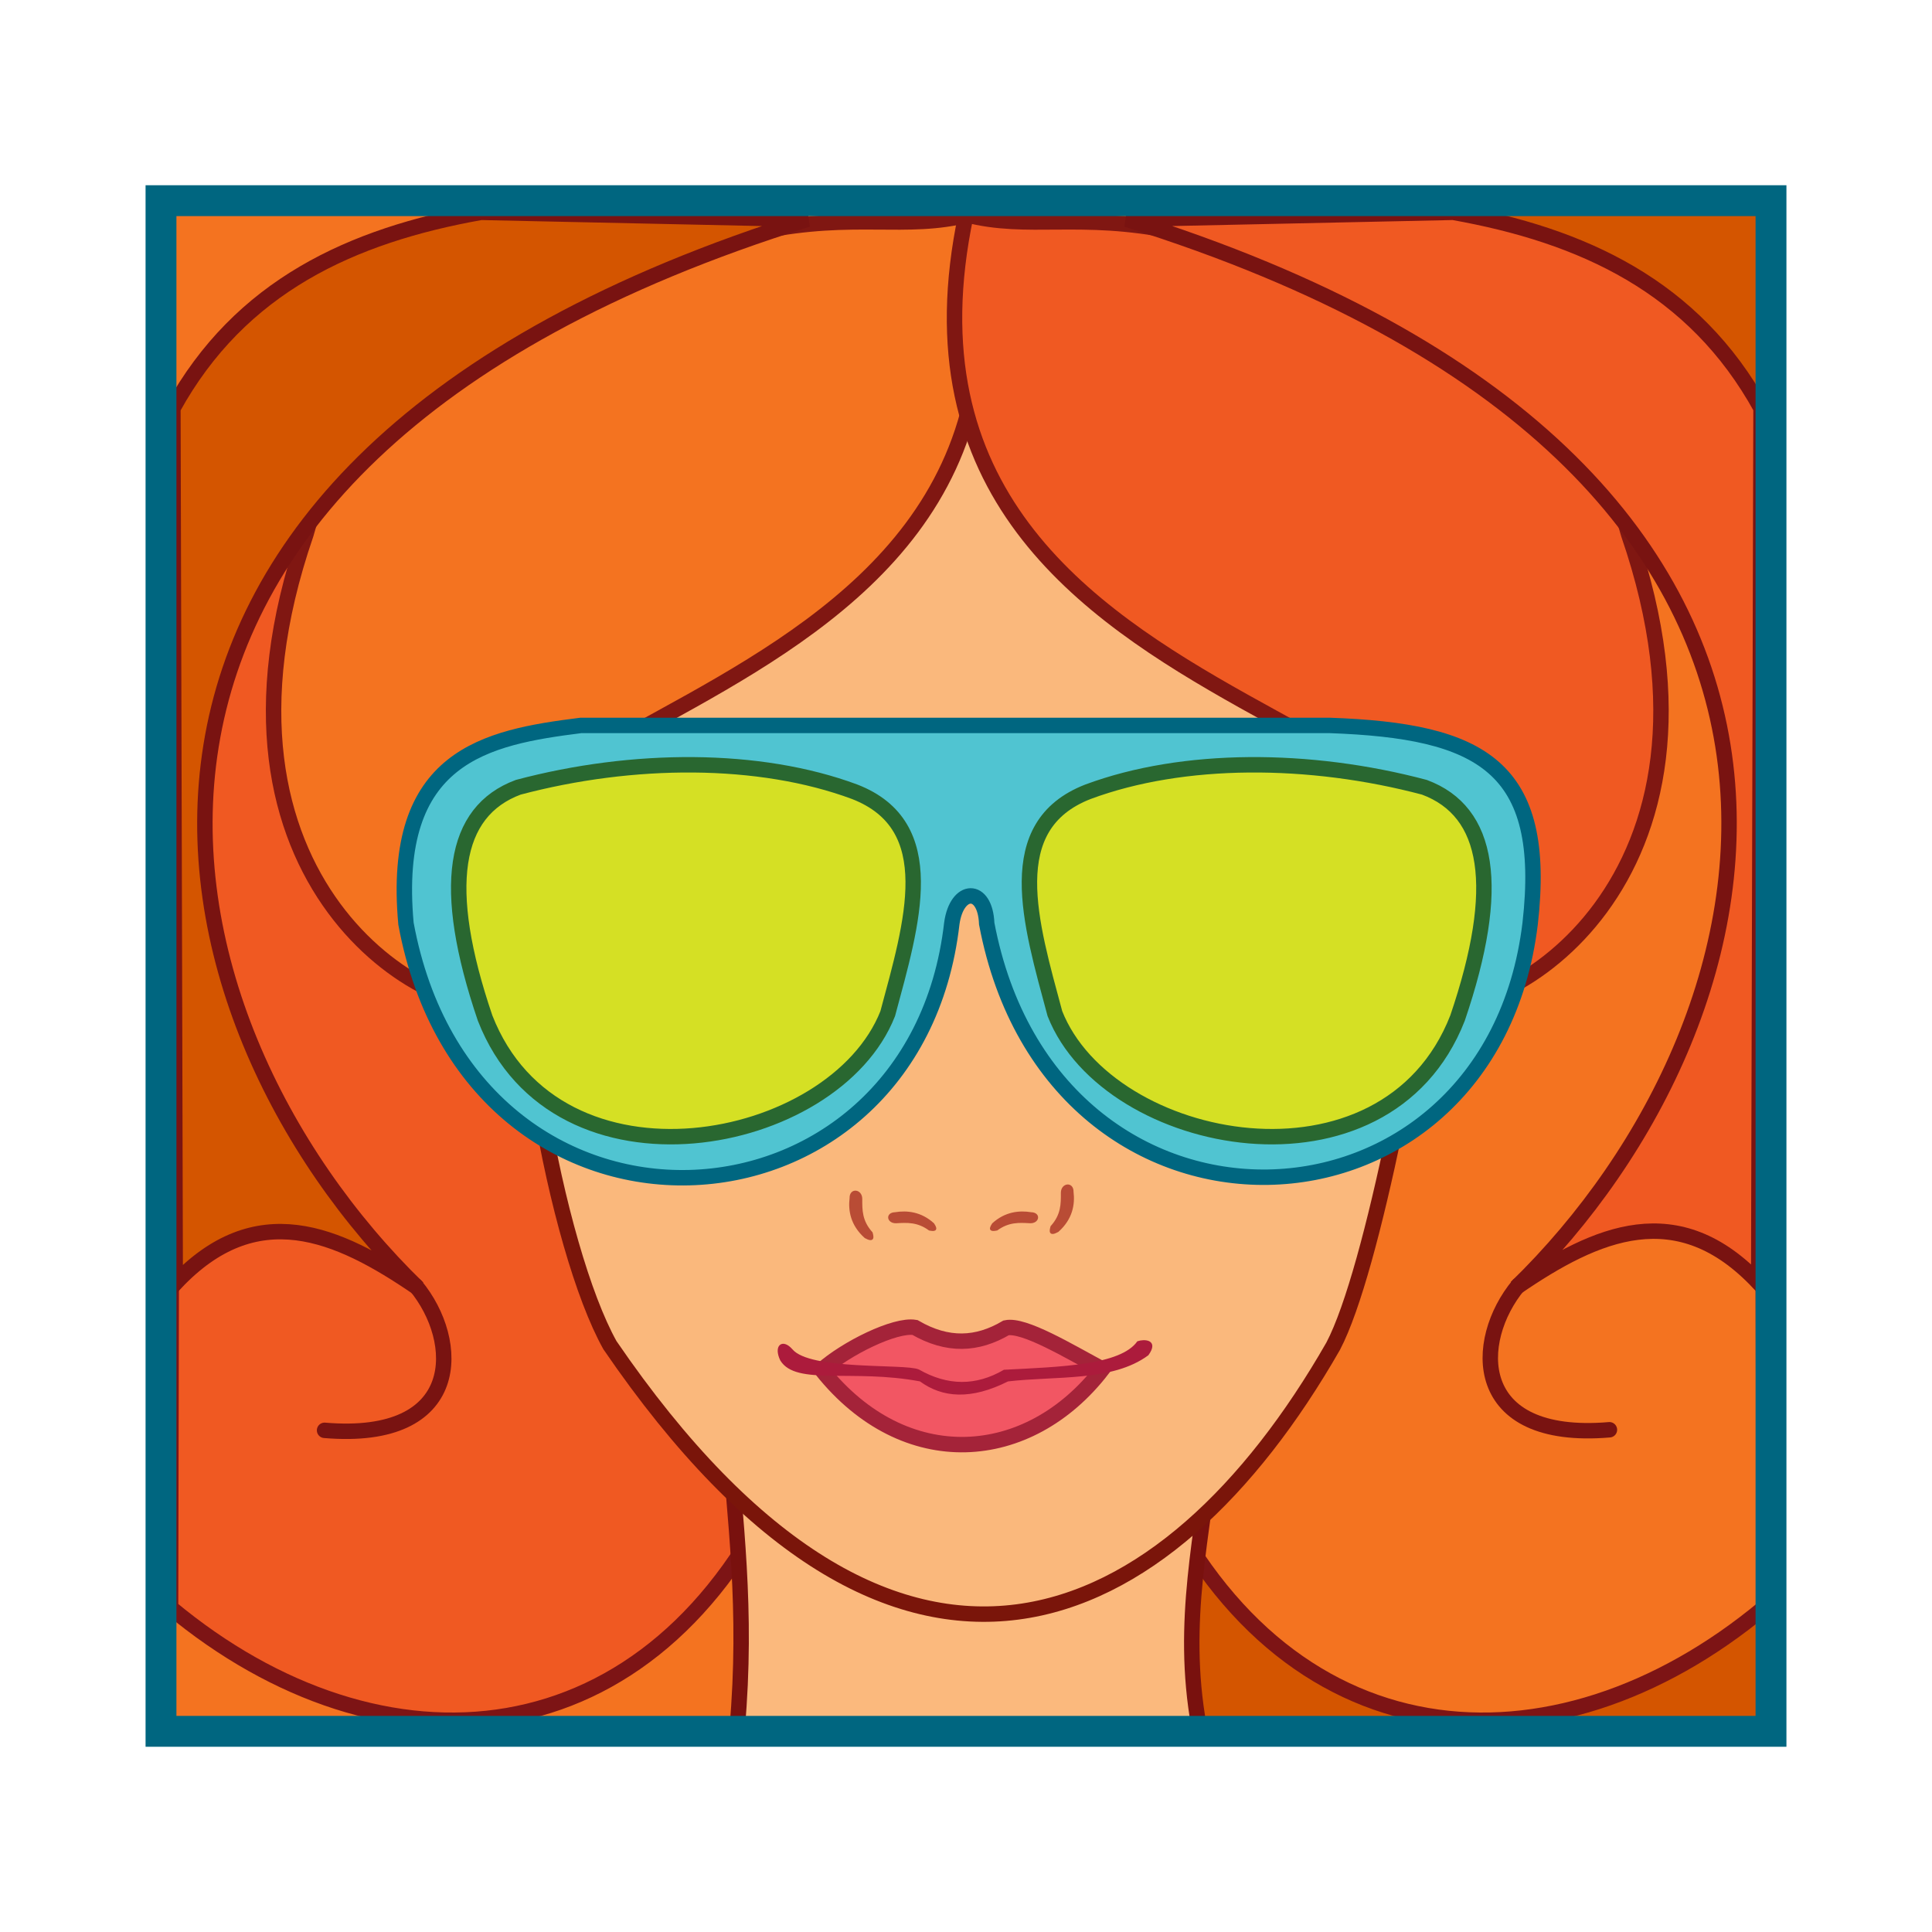<svg:svg xmlns:dc="http://purl.org/dc/elements/1.1/" xmlns:ns1="http://sodipodi.sourceforge.net/DTD/sodipodi-0.dtd" xmlns:ns2="http://www.inkscape.org/namespaces/inkscape" xmlns:ns4="http://creativecommons.org/ns#" xmlns:rdf="http://www.w3.org/1999/02/22-rdf-syntax-ns#" xmlns:svg="http://www.w3.org/2000/svg" height="856.724" id="svg2" version="1.1" viewBox="-64.555 -82.134 856.724 856.724" width="856.724" ns1:docname="viso-arancio.svg" ns2:version="0.48+devel r9772">
  <svg:defs id="defs4" />
  <ns1:namedview bordercolor="#666666" borderopacity="1.0" fit-margin-bottom="0" fit-margin-left="0" fit-margin-right="0" fit-margin-top="0" id="base" pagecolor="#ffffff" showgrid="false" showguides="true" ns2:current-layer="layer1" ns2:cx="360.87438" ns2:cy="326.57578" ns2:document-units="px" ns2:guide-bbox="true" ns2:pageopacity="0.0" ns2:pageshadow="2" ns2:window-height="851" ns2:window-maximized="1" ns2:window-width="1440" ns2:window-x="0" ns2:window-y="1" ns2:zoom="0.66136926" />
  <svg:g id="layer1" transform="translate(-11.173,-160.297)" ns2:groupmode="layer" ns2:label="Layer 1">
    <svg:g id="g4672">
      <svg:rect height="670.48" id="rect4600" ry="5.173" style="color:#000000;fill:#f47320;fill-opacity:1;stroke:#000000;stroke-width:0.684px;stroke-linecap:butt;stroke-linejoin:miter;stroke-miterlimit:4;stroke-opacity:1;stroke-dasharray:none;stroke-dashoffset:0;marker:none;visibility:visible;display:inline;overflow:visible;enable-background:accumulate" transform="scale(-1,1)" width="350.76" x="-373.015" y="171.285" />
      <svg:rect height="670.48" id="rect4535" ry="5.173" style="color:#000000;fill:#d45500;fill-opacity:1;stroke:#000000;stroke-width:0.684px;stroke-linecap:butt;stroke-linejoin:miter;stroke-miterlimit:4;stroke-opacity:1;stroke-dasharray:none;stroke-dashoffset:0;marker:none;visibility:visible;display:inline;overflow:visible;enable-background:accumulate" width="350.76" x="378.084" y="171.285" />
      <svg:path d="m 456.72,731.053 c 57.714,129.978 178.773,137.623 272.124,60.012 l -1.035,-500.79 c 0,0 -235.909,-14.486 -235.909,-4.139 0,10.347 -35.179,444.917 -35.179,444.917 z" id="path4537" style="color:#000000;fill:#f47320;fill-opacity:1;stroke:#7d1415;stroke-width:6.843;stroke-linecap:butt;stroke-linejoin:miter;stroke-miterlimit:4;stroke-opacity:1;stroke-dasharray:none;stroke-dashoffset:0;marker:none;visibility:visible;display:inline;overflow:visible;enable-background:accumulate" ns1:nodetypes="cccsc" ns2:connector-curvature="0" />
      <svg:path d="M 294.378,731.053 C 236.664,861.031 115.605,868.676 22.254,791.065 l 1.035,-500.79 c 0,0 235.909,-14.486 235.909,-4.139 0,10.347 35.179,444.917 35.179,444.917 z" id="path4602" style="color:#000000;fill:#f05922;fill-opacity:1;stroke:#7d1415;stroke-width:6.843;stroke-linecap:butt;stroke-linejoin:miter;stroke-miterlimit:4;stroke-opacity:1;stroke-dasharray:none;stroke-dashoffset:0;marker:none;visibility:visible;display:inline;overflow:visible;enable-background:accumulate" ns1:nodetypes="cccsc" ns2:connector-curvature="0" />
      <svg:g id="g4566" transform="matrix(0.684,0,0,0.684,110.099,160.938)">
        <svg:path d="m 238.898,999.442 c 6.848,-77.844 -1.601,-135.29 -6.048,-198.074 l 314.499,10.584 c -6.217,60.715 -21.334,117.871 -9.072,185.978 z" id="path4521" style="color:#000000;fill:#fbb97d;fill-opacity:1;stroke:#79110e;stroke-width:10;stroke-linecap:butt;stroke-linejoin:miter;stroke-miterlimit:4;stroke-opacity:1;stroke-dasharray:none;stroke-dashoffset:0;marker:none;visibility:visible;display:inline;overflow:visible;enable-background:accumulate" ns1:nodetypes="ccccc" ns2:connector-curvature="0" />
        <svg:path d="M 105.841,421.852 C 135.428,283.188 287.711,225.373 397.66,145.153 505.691,233.6 677.581,305.864 695.527,433.948 682.183,535.716 651.221,702.367 625.309,751.693 517.818,939.449 342.792,1023.731 156.402,751.048 121.586,688.666 87.307,506.679 105.841,421.852 z" id="path4503" style="color:#000000;fill:#fab87c;fill-opacity:1;stroke:#7a150a;stroke-width:10;stroke-linecap:butt;stroke-linejoin:miter;stroke-miterlimit:4;stroke-opacity:1;stroke-dasharray:none;stroke-dashoffset:0;marker:none;visibility:visible;display:inline;overflow:visible;enable-background:accumulate" ns1:nodetypes="cccccc" ns2:connector-curvature="0" />
      </svg:g>
      <svg:path d="M 376.119,173.354 C 427.969,418.371 64.439,386.948 171.25,523.08 139.144,532.684 28.952,470.162 82.266,315.107 105.825,229.092 223.87,193.163 284.083,180.795 c 41.528,-8.53 64.351,-0.278 92.035,-7.441 z" id="path4604" style="color:#000000;fill:#f47320;fill-opacity:1;stroke:#801712;stroke-width:6.843;stroke-linecap:butt;stroke-linejoin:miter;stroke-miterlimit:4;stroke-opacity:1;stroke-dasharray:none;stroke-dashoffset:0;marker:none;visibility:visible;display:inline;overflow:visible;enable-background:accumulate" ns1:nodetypes="cccsc" ns2:connector-curvature="0" />
      <svg:path d="m 374.98,173.354 c -51.85,245.016 311.68,213.593 204.869,349.725 32.106,9.604 142.298,-52.918 88.983,-207.973 -23.559,-86.015 -141.603,-121.944 -201.817,-134.312 -41.528,-8.53 -64.351,-0.278 -92.035,-7.441 z" id="path4523" style="color:#000000;fill:#f05922;fill-opacity:1;stroke:#801712;stroke-width:6.843;stroke-linecap:butt;stroke-linejoin:miter;stroke-miterlimit:4;stroke-opacity:1;stroke-dasharray:none;stroke-dashoffset:0;marker:none;visibility:visible;display:inline;overflow:visible;enable-background:accumulate" ns1:nodetypes="cccsc" ns2:connector-curvature="0" />
      <svg:path d="M 131.932,649.312 C 96.062,624.716 60.193,609.146 24.324,647.243 L 23.289,259.234 C 53.081,205.088 102.609,182.518 159.868,172.32 l 144.857,3.104 C -47.475,285.308 9.173,530.056 131.932,649.312 z" id="path4608" style="color:#000000;fill:#d45500;fill-opacity:1;stroke:#791311;stroke-width:6.843;stroke-linecap:butt;stroke-linejoin:miter;stroke-miterlimit:4;stroke-opacity:1;stroke-dasharray:none;stroke-dashoffset:0;marker:none;visibility:visible;display:inline;overflow:visible;enable-background:accumulate" ns1:nodetypes="cccccc" ns2:connector-curvature="0" />
      <svg:path d="m 90.544,712.428 c 61.895,5.248 60.717,-39.585 40.353,-64.151" id="path4610" style="color:#000000;fill:none;fill-opacity:1;stroke:#791311;stroke-width:6.843;stroke-linecap:round;stroke-linejoin:round;stroke-miterlimit:4;stroke-opacity:1;stroke-dasharray:none;stroke-dashoffset:0;marker:none;visibility:visible;display:inline;overflow:visible;enable-background:accumulate" ns1:nodetypes="cc" ns2:connector-curvature="0" />
      <svg:g id="g4579" transform="matrix(0.684,0,0,0.684,110.099,160.938)">
        <svg:path d="m 137.593,349.275 c -61.503,7.745 -123.349,19.556 -113.401,128.521 41.98,227.593 329.571,211.565 353.861,-0.14 3.193,-23.431 21.671,-24.215 22.631,0.14 42.539,224.434 326.378,213.871 352.299,0 11.655,-102.075 -31.539,-125.056 -130.033,-128.521 z" id="path3725" style="color:#000000;fill:#50c4d1;fill-opacity:1;stroke:#006680;stroke-width:10;stroke-linecap:butt;stroke-linejoin:miter;stroke-miterlimit:4;stroke-opacity:1;stroke-dasharray:none;stroke-dashoffset:0;marker:none;visibility:visible;display:inline;overflow:visible;enable-background:accumulate" ns1:nodetypes="ccccccc" ns2:connector-curvature="0" />
        <svg:path d="m 466.352,392.277 c 61.758,-22.957 143.729,-22.649 218.095,-2.9 42.127,15.671 50.482,64.379 21.461,149.65 -46.657,119.414 -226.382,84.88 -261.018,-2.9 -15.834,-58.933 -35.357,-121.812 21.461,-143.85 z" id="path4495" style="color:#000000;fill:#d5e024;fill-opacity:1;stroke:#296730;stroke-width:10;stroke-linecap:butt;stroke-linejoin:miter;stroke-miterlimit:4;stroke-opacity:1;stroke-dasharray:none;stroke-dashoffset:0;marker:none;visibility:visible;display:inline;overflow:visible;enable-background:accumulate" ns1:nodetypes="ccccc" ns2:connector-curvature="0" />
        <svg:path d="m 315.046,392.277 c -61.758,-22.957 -143.729,-22.649 -218.095,-2.9 -42.127,15.671 -50.482,64.379 -21.461,149.65 46.657,119.414 226.382,84.88 261.018,-2.9 15.834,-58.933 35.357,-121.812 -21.461,-143.85 z" id="path4497" style="color:#000000;fill:#d5e024;fill-opacity:1;stroke:#296730;stroke-width:10;stroke-linecap:butt;stroke-linejoin:miter;stroke-miterlimit:4;stroke-opacity:1;stroke-dasharray:none;stroke-dashoffset:0;marker:none;visibility:visible;display:inline;overflow:visible;enable-background:accumulate" ns1:nodetypes="ccccc" ns2:connector-curvature="0" />
      </svg:g>
      <svg:g id="g4558" transform="matrix(0.684,0,0,0.684,110.099,160.938)">
        <svg:path d="m 293.735,767.148 c 15.757,-14.084 47.661,-29.762 60.401,-27.569 21.255,12.358 40.483,11.275 59.148,0.251 11.444,-2.474 40.265,14.819 62.406,26.817 -47.817,62.167 -128.128,67.962 -181.956,0.501 z" id="path4517" style="color:#000000;fill:#f25663;fill-opacity:1;stroke:#a42339;stroke-width:10;stroke-linecap:butt;stroke-linejoin:miter;stroke-miterlimit:4;stroke-opacity:1;stroke-dasharray:none;stroke-dashoffset:0;marker:none;visibility:visible;display:inline;overflow:visible;enable-background:accumulate" ns1:nodetypes="ccccc" ns2:connector-curvature="0" />
        <svg:path d="m 322.01,681.085 c 5.308,2.896 4.913,0.123 4.076,-2.836 -6.882,-7.634 -6.762,-14.802 -6.734,-21.975 0,-5.79 -7.089,-6.626 -6.912,-0.532 -0.983,8.033 0.599,17.329 9.57,25.343 z" id="path4509" style="color:#000000;fill:#b94c35;fill-opacity:1;stroke:#b94c35;stroke-width:1.312px;stroke-linecap:butt;stroke-linejoin:miter;stroke-miterlimit:4;stroke-opacity:1;stroke-dasharray:none;stroke-dashoffset:0;marker:none;visibility:visible;display:inline;overflow:visible;enable-background:accumulate" ns1:nodetypes="ccccc" ns2:connector-curvature="0" />
        <svg:path d="m 446.756,677.085 c -5.308,2.896 -4.913,0.123 -4.076,-2.836 6.882,-7.634 6.762,-14.802 6.734,-21.975 0,-5.79 7.089,-6.626 6.912,-0.532 0.983,8.033 -0.599,17.329 -9.57,25.343 z" id="path4511" style="color:#000000;fill:#b94c35;fill-opacity:1;stroke:#b94c35;stroke-width:1.312px;stroke-linecap:butt;stroke-linejoin:miter;stroke-miterlimit:4;stroke-opacity:1;stroke-dasharray:none;stroke-dashoffset:0;marker:none;visibility:visible;display:inline;overflow:visible;enable-background:accumulate" ns1:nodetypes="ccccc" ns2:connector-curvature="0" />
        <svg:path d="m 366.074,672.472 c 2.998,4.444 0.315,4.241 -2.564,3.665 -7.618,-5.569 -14.506,-5.107 -21.404,-4.726 -5.569,0.289 -6.657,-5.798 -0.788,-5.948 7.686,-1.25 16.69,-0.346 24.756,7.009 z" id="path4513" style="color:#000000;fill:#b94c35;fill-opacity:1;stroke:#b94c35;stroke-width:1.198px;stroke-linecap:butt;stroke-linejoin:miter;stroke-miterlimit:4;stroke-opacity:1;stroke-dasharray:none;stroke-dashoffset:0;marker:none;visibility:visible;display:inline;overflow:visible;enable-background:accumulate" ns1:nodetypes="ccccc" ns2:connector-curvature="0" />
        <svg:path d="m 404.708,672.472 c -2.998,4.444 -0.315,4.241 2.564,3.665 7.618,-5.569 14.506,-5.107 21.404,-4.726 5.569,0.289 6.657,-5.798 0.788,-5.948 -7.686,-1.25 -16.69,-0.346 -24.756,7.009 z" id="path4515" style="color:#000000;fill:#b94c35;fill-opacity:1;stroke:#b94c35;stroke-width:1.198px;stroke-linecap:butt;stroke-linejoin:miter;stroke-miterlimit:4;stroke-opacity:1;stroke-dasharray:none;stroke-dashoffset:0;marker:none;visibility:visible;display:inline;overflow:visible;enable-background:accumulate" ns1:nodetypes="ccccc" ns2:connector-curvature="0" />
        <svg:path d="m 274.187,754.115 c 11.627,14.144 73.399,9.483 82.206,13.283 18.881,10.779 37.427,10.858 55.639,0.251 37.116,-1.872 75.559,-3.047 86.717,-18.546 3.659,-1.292 13.017,-1.355 6.266,8.02 -23.001,16.977 -59.247,13.14 -90.727,16.792 -23.836,12.034 -42.156,10.673 -56.642,0 -43.867,-8.231 -80.423,2.825 -90.226,-13.283 -4.278,-8.931 0.774,-13.285 6.767,-6.516 z" id="path4519" style="color:#000000;fill:#ac1b3c;fill-opacity:1;stroke:#ac1b3c;stroke-width:1.312px;stroke-linecap:butt;stroke-linejoin:miter;stroke-miterlimit:4;stroke-opacity:1;stroke-dasharray:none;stroke-dashoffset:0;marker:none;visibility:visible;display:inline;overflow:visible;enable-background:accumulate" ns1:nodetypes="ccccccccc" ns2:connector-curvature="0" />
      </svg:g>
      <svg:g id="g4529" transform="matrix(0.684,0,0,0.684,110.099,160.938)">
        <svg:path d="m 743.911,713.671 c 52.417,-35.943 104.833,-58.695 157.25,-3.024 l 1.512,-567.005 C 859.137,64.516 786.761,31.535 703.087,16.632 L 491.405,21.168 C 1006.082,181.745 923.301,539.4 743.911,713.671 z" id="path4525" style="color:#000000;fill:#f05922;fill-opacity:1;stroke:#791311;stroke-width:10;stroke-linecap:butt;stroke-linejoin:miter;stroke-miterlimit:4;stroke-opacity:1;stroke-dasharray:none;stroke-dashoffset:0;marker:none;visibility:visible;display:inline;overflow:visible;enable-background:accumulate" ns1:nodetypes="cccccc" ns2:connector-curvature="0" />
        <svg:path d="m 804.392,805.904 c -90.449,7.668 -88.727,-57.846 -58.969,-93.745" id="path4527" style="color:#000000;fill:none;stroke:#791311;stroke-width:10;stroke-linecap:round;stroke-linejoin:round;stroke-miterlimit:4;stroke-opacity:1;stroke-dasharray:none;stroke-dashoffset:0;marker:none;visibility:visible;display:inline;overflow:visible;enable-background:accumulate" ns1:nodetypes="cc" ns2:connector-curvature="0" />
      </svg:g>
      <svg:rect height="678.757" id="rect4612" ry="0" style="color:#000000;fill:none;stroke:#006680;stroke-width:13.686;stroke-linecap:butt;stroke-linejoin:miter;stroke-miterlimit:4;stroke-opacity:1;stroke-dasharray:none;stroke-dashoffset:0;marker:none;visibility:visible;display:inline;overflow:visible;enable-background:accumulate" width="713.937" x="18.011" y="167.146" />
    </svg:g>
  </svg:g>
</svg:svg>